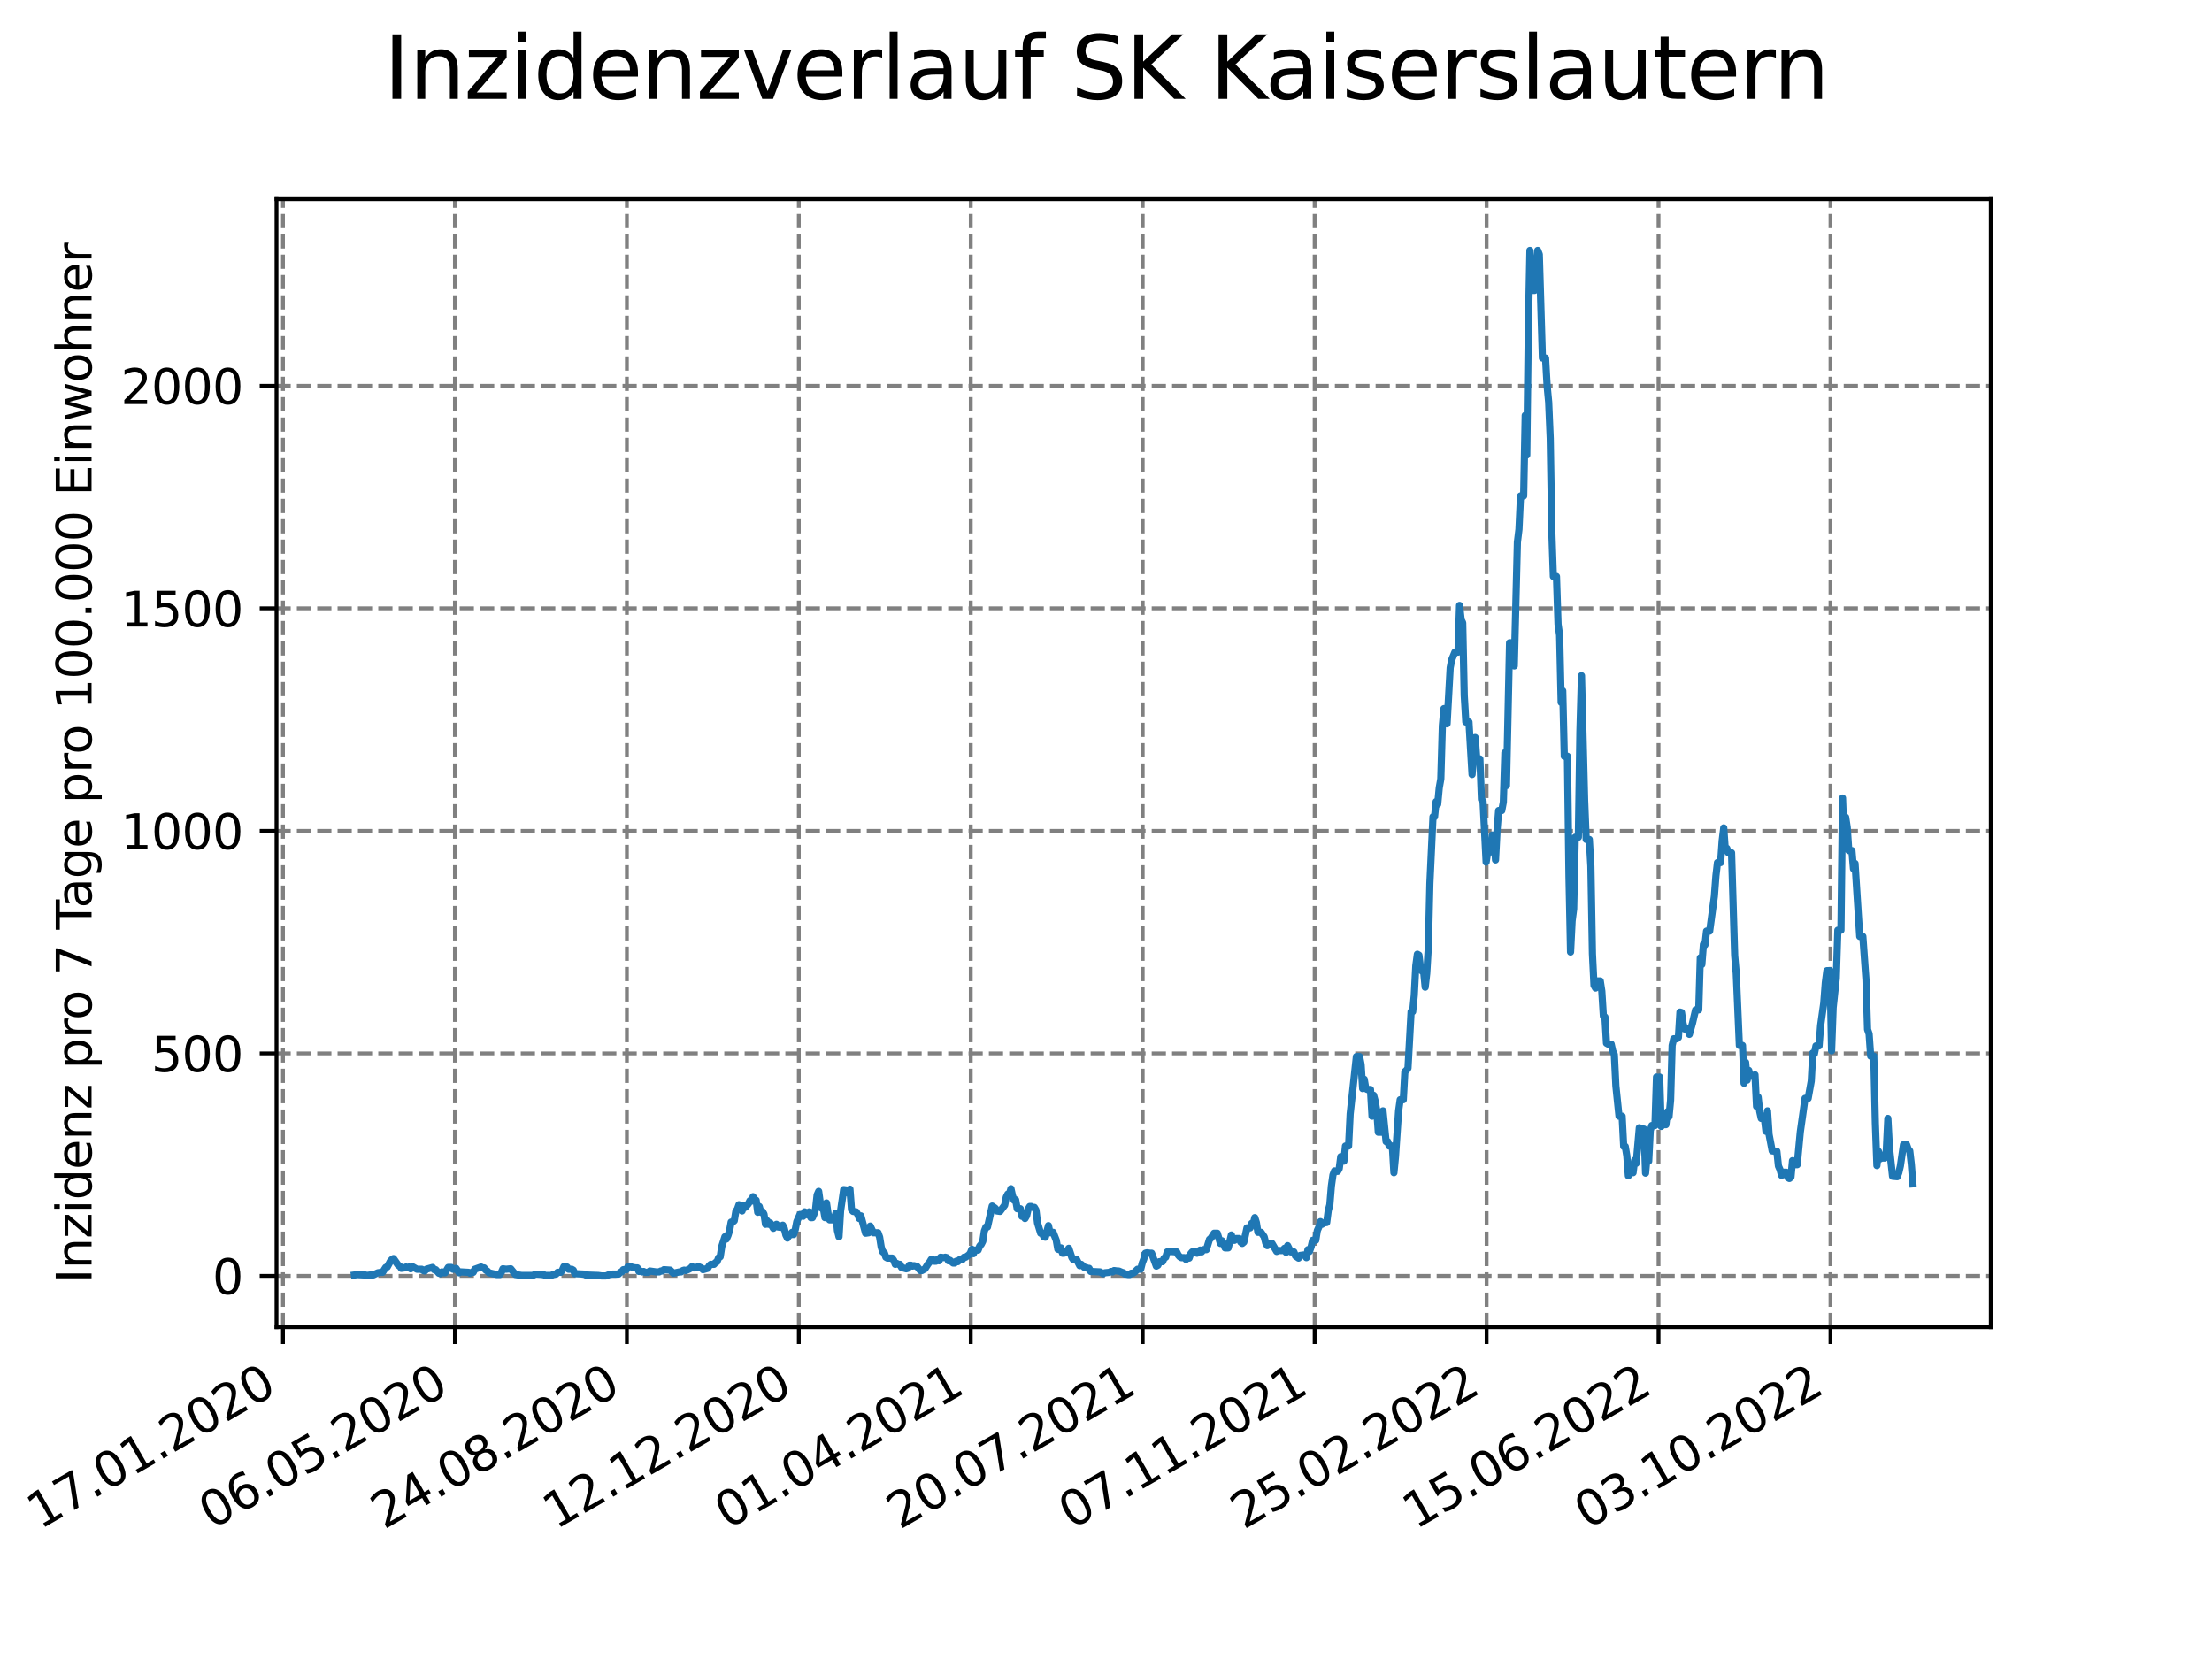 <?xml version="1.0" encoding="utf-8" standalone="no"?>
<!DOCTYPE svg PUBLIC "-//W3C//DTD SVG 1.1//EN"
  "http://www.w3.org/Graphics/SVG/1.1/DTD/svg11.dtd">
<svg xmlns:xlink="http://www.w3.org/1999/xlink" width="460.8pt" height="345.6pt" viewBox="0 0 460.8 345.6" xmlns="http://www.w3.org/2000/svg" version="1.1">
 <defs>
  <style type="text/css">*{stroke-linejoin: round; stroke-linecap: butt}</style>
 </defs>
 <g id="figure_1">
  <g id="patch_1">
   <path d="M 0 345.6 
L 460.8 345.6 
L 460.8 0 
L 0 0 
z
" style="fill: #ffffff"/>
  </g>
  <g id="axes_1">
   <g id="patch_2">
    <path d="M 57.6 276.48 
L 414.72 276.48 
L 414.72 41.472 
L 57.6 41.472 
z
" style="fill: #ffffff"/>
   </g>
   <g id="matplotlib.axis_1">
    <g id="xtick_1">
     <g id="line2d_1">
      <path d="M 58.949 276.48 
L 58.949 41.472 
" clip-path="url(#p3b7eb2d05b)" style="fill: none; stroke-dasharray: 2.96,1.28; stroke-dashoffset: 0; stroke: #808080; stroke-width: 0.8"/>
     </g>
     <g id="line2d_2">
      <defs>
       <path id="m32ccd02945" d="M 0 0 
L 0 3.5 
" style="stroke: #000000; stroke-width: 0.8"/>
      </defs>
      <g>
       <use xlink:href="#m32ccd02945" x="58.949" y="276.48" style="stroke: #000000; stroke-width: 0.8"/>
      </g>
     </g>
     <g id="text_1">
      <!-- 17.01.2020 -->
      <g transform="translate(8.323 318.689) rotate(-30) scale(0.1 -0.1)">
       <defs>
        <path id="DejaVuSans-31" d="M 794 531 
L 1825 531 
L 1825 4091 
L 703 3866 
L 703 4441 
L 1819 4666 
L 2450 4666 
L 2450 531 
L 3481 531 
L 3481 0 
L 794 0 
L 794 531 
z
" transform="scale(0.016)"/>
        <path id="DejaVuSans-37" d="M 525 4666 
L 3525 4666 
L 3525 4397 
L 1831 0 
L 1172 0 
L 2766 4134 
L 525 4134 
L 525 4666 
z
" transform="scale(0.016)"/>
        <path id="DejaVuSans-2e" d="M 684 794 
L 1344 794 
L 1344 0 
L 684 0 
L 684 794 
z
" transform="scale(0.016)"/>
        <path id="DejaVuSans-30" d="M 2034 4250 
Q 1547 4250 1301 3770 
Q 1056 3291 1056 2328 
Q 1056 1369 1301 889 
Q 1547 409 2034 409 
Q 2525 409 2770 889 
Q 3016 1369 3016 2328 
Q 3016 3291 2770 3770 
Q 2525 4250 2034 4250 
z
M 2034 4750 
Q 2819 4750 3233 4129 
Q 3647 3509 3647 2328 
Q 3647 1150 3233 529 
Q 2819 -91 2034 -91 
Q 1250 -91 836 529 
Q 422 1150 422 2328 
Q 422 3509 836 4129 
Q 1250 4750 2034 4750 
z
" transform="scale(0.016)"/>
        <path id="DejaVuSans-32" d="M 1228 531 
L 3431 531 
L 3431 0 
L 469 0 
L 469 531 
Q 828 903 1448 1529 
Q 2069 2156 2228 2338 
Q 2531 2678 2651 2914 
Q 2772 3150 2772 3378 
Q 2772 3750 2511 3984 
Q 2250 4219 1831 4219 
Q 1534 4219 1204 4116 
Q 875 4013 500 3803 
L 500 4441 
Q 881 4594 1212 4672 
Q 1544 4750 1819 4750 
Q 2544 4750 2975 4387 
Q 3406 4025 3406 3419 
Q 3406 3131 3298 2873 
Q 3191 2616 2906 2266 
Q 2828 2175 2409 1742 
Q 1991 1309 1228 531 
z
" transform="scale(0.016)"/>
       </defs>
       <use xlink:href="#DejaVuSans-31"/>
       <use xlink:href="#DejaVuSans-37" x="63.623"/>
       <use xlink:href="#DejaVuSans-2e" x="127.246"/>
       <use xlink:href="#DejaVuSans-30" x="159.033"/>
       <use xlink:href="#DejaVuSans-31" x="222.656"/>
       <use xlink:href="#DejaVuSans-2e" x="286.279"/>
       <use xlink:href="#DejaVuSans-32" x="318.066"/>
       <use xlink:href="#DejaVuSans-30" x="381.689"/>
       <use xlink:href="#DejaVuSans-32" x="445.312"/>
       <use xlink:href="#DejaVuSans-30" x="508.936"/>
      </g>
     </g>
    </g>
    <g id="xtick_2">
     <g id="line2d_3">
      <path d="M 94.768 276.48 
L 94.768 41.472 
" clip-path="url(#p3b7eb2d05b)" style="fill: none; stroke-dasharray: 2.96,1.28; stroke-dashoffset: 0; stroke: #808080; stroke-width: 0.8"/>
     </g>
     <g id="line2d_4">
      <g>
       <use xlink:href="#m32ccd02945" x="94.768" y="276.48" style="stroke: #000000; stroke-width: 0.8"/>
      </g>
     </g>
     <g id="text_2">
      <!-- 06.05.2020 -->
      <g transform="translate(44.143 318.689) rotate(-30) scale(0.1 -0.1)">
       <defs>
        <path id="DejaVuSans-36" d="M 2113 2584 
Q 1688 2584 1439 2293 
Q 1191 2003 1191 1497 
Q 1191 994 1439 701 
Q 1688 409 2113 409 
Q 2538 409 2786 701 
Q 3034 994 3034 1497 
Q 3034 2003 2786 2293 
Q 2538 2584 2113 2584 
z
M 3366 4563 
L 3366 3988 
Q 3128 4100 2886 4159 
Q 2644 4219 2406 4219 
Q 1781 4219 1451 3797 
Q 1122 3375 1075 2522 
Q 1259 2794 1537 2939 
Q 1816 3084 2150 3084 
Q 2853 3084 3261 2657 
Q 3669 2231 3669 1497 
Q 3669 778 3244 343 
Q 2819 -91 2113 -91 
Q 1303 -91 875 529 
Q 447 1150 447 2328 
Q 447 3434 972 4092 
Q 1497 4750 2381 4750 
Q 2619 4750 2861 4703 
Q 3103 4656 3366 4563 
z
" transform="scale(0.016)"/>
        <path id="DejaVuSans-35" d="M 691 4666 
L 3169 4666 
L 3169 4134 
L 1269 4134 
L 1269 2991 
Q 1406 3038 1543 3061 
Q 1681 3084 1819 3084 
Q 2600 3084 3056 2656 
Q 3513 2228 3513 1497 
Q 3513 744 3044 326 
Q 2575 -91 1722 -91 
Q 1428 -91 1123 -41 
Q 819 9 494 109 
L 494 744 
Q 775 591 1075 516 
Q 1375 441 1709 441 
Q 2250 441 2565 725 
Q 2881 1009 2881 1497 
Q 2881 1984 2565 2268 
Q 2250 2553 1709 2553 
Q 1456 2553 1204 2497 
Q 953 2441 691 2322 
L 691 4666 
z
" transform="scale(0.016)"/>
       </defs>
       <use xlink:href="#DejaVuSans-30"/>
       <use xlink:href="#DejaVuSans-36" x="63.623"/>
       <use xlink:href="#DejaVuSans-2e" x="127.246"/>
       <use xlink:href="#DejaVuSans-30" x="159.033"/>
       <use xlink:href="#DejaVuSans-35" x="222.656"/>
       <use xlink:href="#DejaVuSans-2e" x="286.279"/>
       <use xlink:href="#DejaVuSans-32" x="318.066"/>
       <use xlink:href="#DejaVuSans-30" x="381.689"/>
       <use xlink:href="#DejaVuSans-32" x="445.312"/>
       <use xlink:href="#DejaVuSans-30" x="508.936"/>
      </g>
     </g>
    </g>
    <g id="xtick_3">
     <g id="line2d_5">
      <path d="M 130.588 276.48 
L 130.588 41.472 
" clip-path="url(#p3b7eb2d05b)" style="fill: none; stroke-dasharray: 2.96,1.28; stroke-dashoffset: 0; stroke: #808080; stroke-width: 0.8"/>
     </g>
     <g id="line2d_6">
      <g>
       <use xlink:href="#m32ccd02945" x="130.588" y="276.48" style="stroke: #000000; stroke-width: 0.8"/>
      </g>
     </g>
     <g id="text_3">
      <!-- 24.08.2020 -->
      <g transform="translate(79.962 318.689) rotate(-30) scale(0.1 -0.1)">
       <defs>
        <path id="DejaVuSans-34" d="M 2419 4116 
L 825 1625 
L 2419 1625 
L 2419 4116 
z
M 2253 4666 
L 3047 4666 
L 3047 1625 
L 3713 1625 
L 3713 1100 
L 3047 1100 
L 3047 0 
L 2419 0 
L 2419 1100 
L 313 1100 
L 313 1709 
L 2253 4666 
z
" transform="scale(0.016)"/>
        <path id="DejaVuSans-38" d="M 2034 2216 
Q 1584 2216 1326 1975 
Q 1069 1734 1069 1313 
Q 1069 891 1326 650 
Q 1584 409 2034 409 
Q 2484 409 2743 651 
Q 3003 894 3003 1313 
Q 3003 1734 2745 1975 
Q 2488 2216 2034 2216 
z
M 1403 2484 
Q 997 2584 770 2862 
Q 544 3141 544 3541 
Q 544 4100 942 4425 
Q 1341 4750 2034 4750 
Q 2731 4750 3128 4425 
Q 3525 4100 3525 3541 
Q 3525 3141 3298 2862 
Q 3072 2584 2669 2484 
Q 3125 2378 3379 2068 
Q 3634 1759 3634 1313 
Q 3634 634 3220 271 
Q 2806 -91 2034 -91 
Q 1263 -91 848 271 
Q 434 634 434 1313 
Q 434 1759 690 2068 
Q 947 2378 1403 2484 
z
M 1172 3481 
Q 1172 3119 1398 2916 
Q 1625 2713 2034 2713 
Q 2441 2713 2670 2916 
Q 2900 3119 2900 3481 
Q 2900 3844 2670 4047 
Q 2441 4250 2034 4250 
Q 1625 4250 1398 4047 
Q 1172 3844 1172 3481 
z
" transform="scale(0.016)"/>
       </defs>
       <use xlink:href="#DejaVuSans-32"/>
       <use xlink:href="#DejaVuSans-34" x="63.623"/>
       <use xlink:href="#DejaVuSans-2e" x="127.246"/>
       <use xlink:href="#DejaVuSans-30" x="159.033"/>
       <use xlink:href="#DejaVuSans-38" x="222.656"/>
       <use xlink:href="#DejaVuSans-2e" x="286.279"/>
       <use xlink:href="#DejaVuSans-32" x="318.066"/>
       <use xlink:href="#DejaVuSans-30" x="381.689"/>
       <use xlink:href="#DejaVuSans-32" x="445.312"/>
       <use xlink:href="#DejaVuSans-30" x="508.936"/>
      </g>
     </g>
    </g>
    <g id="xtick_4">
     <g id="line2d_7">
      <path d="M 166.407 276.48 
L 166.407 41.472 
" clip-path="url(#p3b7eb2d05b)" style="fill: none; stroke-dasharray: 2.96,1.28; stroke-dashoffset: 0; stroke: #808080; stroke-width: 0.8"/>
     </g>
     <g id="line2d_8">
      <g>
       <use xlink:href="#m32ccd02945" x="166.407" y="276.48" style="stroke: #000000; stroke-width: 0.8"/>
      </g>
     </g>
     <g id="text_4">
      <!-- 12.12.2020 -->
      <g transform="translate(115.782 318.689) rotate(-30) scale(0.1 -0.1)">
       <use xlink:href="#DejaVuSans-31"/>
       <use xlink:href="#DejaVuSans-32" x="63.623"/>
       <use xlink:href="#DejaVuSans-2e" x="127.246"/>
       <use xlink:href="#DejaVuSans-31" x="159.033"/>
       <use xlink:href="#DejaVuSans-32" x="222.656"/>
       <use xlink:href="#DejaVuSans-2e" x="286.279"/>
       <use xlink:href="#DejaVuSans-32" x="318.066"/>
       <use xlink:href="#DejaVuSans-30" x="381.689"/>
       <use xlink:href="#DejaVuSans-32" x="445.312"/>
       <use xlink:href="#DejaVuSans-30" x="508.936"/>
      </g>
     </g>
    </g>
    <g id="xtick_5">
     <g id="line2d_9">
      <path d="M 202.226 276.48 
L 202.226 41.472 
" clip-path="url(#p3b7eb2d05b)" style="fill: none; stroke-dasharray: 2.96,1.28; stroke-dashoffset: 0; stroke: #808080; stroke-width: 0.8"/>
     </g>
     <g id="line2d_10">
      <g>
       <use xlink:href="#m32ccd02945" x="202.226" y="276.48" style="stroke: #000000; stroke-width: 0.8"/>
      </g>
     </g>
     <g id="text_5">
      <!-- 01.04.2021 -->
      <g transform="translate(151.601 318.689) rotate(-30) scale(0.1 -0.1)">
       <use xlink:href="#DejaVuSans-30"/>
       <use xlink:href="#DejaVuSans-31" x="63.623"/>
       <use xlink:href="#DejaVuSans-2e" x="127.246"/>
       <use xlink:href="#DejaVuSans-30" x="159.033"/>
       <use xlink:href="#DejaVuSans-34" x="222.656"/>
       <use xlink:href="#DejaVuSans-2e" x="286.279"/>
       <use xlink:href="#DejaVuSans-32" x="318.066"/>
       <use xlink:href="#DejaVuSans-30" x="381.689"/>
       <use xlink:href="#DejaVuSans-32" x="445.312"/>
       <use xlink:href="#DejaVuSans-31" x="508.936"/>
      </g>
     </g>
    </g>
    <g id="xtick_6">
     <g id="line2d_11">
      <path d="M 238.046 276.48 
L 238.046 41.472 
" clip-path="url(#p3b7eb2d05b)" style="fill: none; stroke-dasharray: 2.96,1.28; stroke-dashoffset: 0; stroke: #808080; stroke-width: 0.8"/>
     </g>
     <g id="line2d_12">
      <g>
       <use xlink:href="#m32ccd02945" x="238.046" y="276.48" style="stroke: #000000; stroke-width: 0.8"/>
      </g>
     </g>
     <g id="text_6">
      <!-- 20.07.2021 -->
      <g transform="translate(187.421 318.689) rotate(-30) scale(0.1 -0.1)">
       <use xlink:href="#DejaVuSans-32"/>
       <use xlink:href="#DejaVuSans-30" x="63.623"/>
       <use xlink:href="#DejaVuSans-2e" x="127.246"/>
       <use xlink:href="#DejaVuSans-30" x="159.033"/>
       <use xlink:href="#DejaVuSans-37" x="222.656"/>
       <use xlink:href="#DejaVuSans-2e" x="286.279"/>
       <use xlink:href="#DejaVuSans-32" x="318.066"/>
       <use xlink:href="#DejaVuSans-30" x="381.689"/>
       <use xlink:href="#DejaVuSans-32" x="445.312"/>
       <use xlink:href="#DejaVuSans-31" x="508.936"/>
      </g>
     </g>
    </g>
    <g id="xtick_7">
     <g id="line2d_13">
      <path d="M 273.865 276.48 
L 273.865 41.472 
" clip-path="url(#p3b7eb2d05b)" style="fill: none; stroke-dasharray: 2.96,1.28; stroke-dashoffset: 0; stroke: #808080; stroke-width: 0.8"/>
     </g>
     <g id="line2d_14">
      <g>
       <use xlink:href="#m32ccd02945" x="273.865" y="276.48" style="stroke: #000000; stroke-width: 0.8"/>
      </g>
     </g>
     <g id="text_7">
      <!-- 07.11.2021 -->
      <g transform="translate(223.24 318.689) rotate(-30) scale(0.1 -0.1)">
       <use xlink:href="#DejaVuSans-30"/>
       <use xlink:href="#DejaVuSans-37" x="63.623"/>
       <use xlink:href="#DejaVuSans-2e" x="127.246"/>
       <use xlink:href="#DejaVuSans-31" x="159.033"/>
       <use xlink:href="#DejaVuSans-31" x="222.656"/>
       <use xlink:href="#DejaVuSans-2e" x="286.279"/>
       <use xlink:href="#DejaVuSans-32" x="318.066"/>
       <use xlink:href="#DejaVuSans-30" x="381.689"/>
       <use xlink:href="#DejaVuSans-32" x="445.312"/>
       <use xlink:href="#DejaVuSans-31" x="508.936"/>
      </g>
     </g>
    </g>
    <g id="xtick_8">
     <g id="line2d_15">
      <path d="M 309.685 276.48 
L 309.685 41.472 
" clip-path="url(#p3b7eb2d05b)" style="fill: none; stroke-dasharray: 2.96,1.28; stroke-dashoffset: 0; stroke: #808080; stroke-width: 0.8"/>
     </g>
     <g id="line2d_16">
      <g>
       <use xlink:href="#m32ccd02945" x="309.685" y="276.48" style="stroke: #000000; stroke-width: 0.8"/>
      </g>
     </g>
     <g id="text_8">
      <!-- 25.02.2022 -->
      <g transform="translate(259.06 318.689) rotate(-30) scale(0.1 -0.1)">
       <use xlink:href="#DejaVuSans-32"/>
       <use xlink:href="#DejaVuSans-35" x="63.623"/>
       <use xlink:href="#DejaVuSans-2e" x="127.246"/>
       <use xlink:href="#DejaVuSans-30" x="159.033"/>
       <use xlink:href="#DejaVuSans-32" x="222.656"/>
       <use xlink:href="#DejaVuSans-2e" x="286.279"/>
       <use xlink:href="#DejaVuSans-32" x="318.066"/>
       <use xlink:href="#DejaVuSans-30" x="381.689"/>
       <use xlink:href="#DejaVuSans-32" x="445.312"/>
       <use xlink:href="#DejaVuSans-32" x="508.936"/>
      </g>
     </g>
    </g>
    <g id="xtick_9">
     <g id="line2d_17">
      <path d="M 345.504 276.48 
L 345.504 41.472 
" clip-path="url(#p3b7eb2d05b)" style="fill: none; stroke-dasharray: 2.96,1.28; stroke-dashoffset: 0; stroke: #808080; stroke-width: 0.8"/>
     </g>
     <g id="line2d_18">
      <g>
       <use xlink:href="#m32ccd02945" x="345.504" y="276.48" style="stroke: #000000; stroke-width: 0.8"/>
      </g>
     </g>
     <g id="text_9">
      <!-- 15.06.2022 -->
      <g transform="translate(294.879 318.689) rotate(-30) scale(0.1 -0.1)">
       <use xlink:href="#DejaVuSans-31"/>
       <use xlink:href="#DejaVuSans-35" x="63.623"/>
       <use xlink:href="#DejaVuSans-2e" x="127.246"/>
       <use xlink:href="#DejaVuSans-30" x="159.033"/>
       <use xlink:href="#DejaVuSans-36" x="222.656"/>
       <use xlink:href="#DejaVuSans-2e" x="286.279"/>
       <use xlink:href="#DejaVuSans-32" x="318.066"/>
       <use xlink:href="#DejaVuSans-30" x="381.689"/>
       <use xlink:href="#DejaVuSans-32" x="445.312"/>
       <use xlink:href="#DejaVuSans-32" x="508.936"/>
      </g>
     </g>
    </g>
    <g id="xtick_10">
     <g id="line2d_19">
      <path d="M 381.324 276.48 
L 381.324 41.472 
" clip-path="url(#p3b7eb2d05b)" style="fill: none; stroke-dasharray: 2.96,1.28; stroke-dashoffset: 0; stroke: #808080; stroke-width: 0.8"/>
     </g>
     <g id="line2d_20">
      <g>
       <use xlink:href="#m32ccd02945" x="381.324" y="276.48" style="stroke: #000000; stroke-width: 0.8"/>
      </g>
     </g>
     <g id="text_10">
      <!-- 03.10.2022 -->
      <g transform="translate(330.699 318.689) rotate(-30) scale(0.1 -0.1)">
       <defs>
        <path id="DejaVuSans-33" d="M 2597 2516 
Q 3050 2419 3304 2112 
Q 3559 1806 3559 1356 
Q 3559 666 3084 287 
Q 2609 -91 1734 -91 
Q 1441 -91 1130 -33 
Q 819 25 488 141 
L 488 750 
Q 750 597 1062 519 
Q 1375 441 1716 441 
Q 2309 441 2620 675 
Q 2931 909 2931 1356 
Q 2931 1769 2642 2001 
Q 2353 2234 1838 2234 
L 1294 2234 
L 1294 2753 
L 1863 2753 
Q 2328 2753 2575 2939 
Q 2822 3125 2822 3475 
Q 2822 3834 2567 4026 
Q 2313 4219 1838 4219 
Q 1578 4219 1281 4162 
Q 984 4106 628 3988 
L 628 4550 
Q 988 4650 1302 4700 
Q 1616 4750 1894 4750 
Q 2613 4750 3031 4423 
Q 3450 4097 3450 3541 
Q 3450 3153 3228 2886 
Q 3006 2619 2597 2516 
z
" transform="scale(0.016)"/>
       </defs>
       <use xlink:href="#DejaVuSans-30"/>
       <use xlink:href="#DejaVuSans-33" x="63.623"/>
       <use xlink:href="#DejaVuSans-2e" x="127.246"/>
       <use xlink:href="#DejaVuSans-31" x="159.033"/>
       <use xlink:href="#DejaVuSans-30" x="222.656"/>
       <use xlink:href="#DejaVuSans-2e" x="286.279"/>
       <use xlink:href="#DejaVuSans-32" x="318.066"/>
       <use xlink:href="#DejaVuSans-30" x="381.689"/>
       <use xlink:href="#DejaVuSans-32" x="445.312"/>
       <use xlink:href="#DejaVuSans-32" x="508.936"/>
      </g>
     </g>
    </g>
   </g>
   <g id="matplotlib.axis_2">
    <g id="ytick_1">
     <g id="line2d_21">
      <path d="M 57.6 265.798 
L 414.72 265.798 
" clip-path="url(#p3b7eb2d05b)" style="fill: none; stroke-dasharray: 2.96,1.28; stroke-dashoffset: 0; stroke: #808080; stroke-width: 0.8"/>
     </g>
     <g id="line2d_22">
      <defs>
       <path id="m9af423804d" d="M 0 0 
L -3.5 0 
" style="stroke: #000000; stroke-width: 0.8"/>
      </defs>
      <g>
       <use xlink:href="#m9af423804d" x="57.6" y="265.798" style="stroke: #000000; stroke-width: 0.8"/>
      </g>
     </g>
     <g id="text_11">
      <!-- 0 -->
      <g transform="translate(44.237 269.597) scale(0.1 -0.1)">
       <use xlink:href="#DejaVuSans-30"/>
      </g>
     </g>
    </g>
    <g id="ytick_2">
     <g id="line2d_23">
      <path d="M 57.6 219.44 
L 414.72 219.44 
" clip-path="url(#p3b7eb2d05b)" style="fill: none; stroke-dasharray: 2.96,1.28; stroke-dashoffset: 0; stroke: #808080; stroke-width: 0.8"/>
     </g>
     <g id="line2d_24">
      <g>
       <use xlink:href="#m9af423804d" x="57.6" y="219.44" style="stroke: #000000; stroke-width: 0.8"/>
      </g>
     </g>
     <g id="text_12">
      <!-- 500 -->
      <g transform="translate(31.512 223.24) scale(0.1 -0.1)">
       <use xlink:href="#DejaVuSans-35"/>
       <use xlink:href="#DejaVuSans-30" x="63.623"/>
       <use xlink:href="#DejaVuSans-30" x="127.246"/>
      </g>
     </g>
    </g>
    <g id="ytick_3">
     <g id="line2d_25">
      <path d="M 57.6 173.083 
L 414.72 173.083 
" clip-path="url(#p3b7eb2d05b)" style="fill: none; stroke-dasharray: 2.96,1.28; stroke-dashoffset: 0; stroke: #808080; stroke-width: 0.8"/>
     </g>
     <g id="line2d_26">
      <g>
       <use xlink:href="#m9af423804d" x="57.6" y="173.083" style="stroke: #000000; stroke-width: 0.8"/>
      </g>
     </g>
     <g id="text_13">
      <!-- 1000 -->
      <g transform="translate(25.15 176.882) scale(0.1 -0.1)">
       <use xlink:href="#DejaVuSans-31"/>
       <use xlink:href="#DejaVuSans-30" x="63.623"/>
       <use xlink:href="#DejaVuSans-30" x="127.246"/>
       <use xlink:href="#DejaVuSans-30" x="190.869"/>
      </g>
     </g>
    </g>
    <g id="ytick_4">
     <g id="line2d_27">
      <path d="M 57.6 126.726 
L 414.72 126.726 
" clip-path="url(#p3b7eb2d05b)" style="fill: none; stroke-dasharray: 2.96,1.28; stroke-dashoffset: 0; stroke: #808080; stroke-width: 0.8"/>
     </g>
     <g id="line2d_28">
      <g>
       <use xlink:href="#m9af423804d" x="57.6" y="126.726" style="stroke: #000000; stroke-width: 0.8"/>
      </g>
     </g>
     <g id="text_14">
      <!-- 1500 -->
      <g transform="translate(25.15 130.525) scale(0.1 -0.1)">
       <use xlink:href="#DejaVuSans-31"/>
       <use xlink:href="#DejaVuSans-35" x="63.623"/>
       <use xlink:href="#DejaVuSans-30" x="127.246"/>
       <use xlink:href="#DejaVuSans-30" x="190.869"/>
      </g>
     </g>
    </g>
    <g id="ytick_5">
     <g id="line2d_29">
      <path d="M 57.6 80.368 
L 414.72 80.368 
" clip-path="url(#p3b7eb2d05b)" style="fill: none; stroke-dasharray: 2.96,1.28; stroke-dashoffset: 0; stroke: #808080; stroke-width: 0.8"/>
     </g>
     <g id="line2d_30">
      <g>
       <use xlink:href="#m9af423804d" x="57.6" y="80.368" style="stroke: #000000; stroke-width: 0.8"/>
      </g>
     </g>
     <g id="text_15">
      <!-- 2000 -->
      <g transform="translate(25.15 84.167) scale(0.1 -0.1)">
       <use xlink:href="#DejaVuSans-32"/>
       <use xlink:href="#DejaVuSans-30" x="63.623"/>
       <use xlink:href="#DejaVuSans-30" x="127.246"/>
       <use xlink:href="#DejaVuSans-30" x="190.869"/>
      </g>
     </g>
    </g>
    <g id="text_16">
     <!-- Inzidenz pro 7 Tage pro 100.000 Einwohner -->
     <g transform="translate(19.07 267.301) rotate(-90) scale(0.1 -0.1)">
      <defs>
       <path id="DejaVuSans-49" d="M 628 4666 
L 1259 4666 
L 1259 0 
L 628 0 
L 628 4666 
z
" transform="scale(0.016)"/>
       <path id="DejaVuSans-6e" d="M 3513 2113 
L 3513 0 
L 2938 0 
L 2938 2094 
Q 2938 2591 2744 2837 
Q 2550 3084 2163 3084 
Q 1697 3084 1428 2787 
Q 1159 2491 1159 1978 
L 1159 0 
L 581 0 
L 581 3500 
L 1159 3500 
L 1159 2956 
Q 1366 3272 1645 3428 
Q 1925 3584 2291 3584 
Q 2894 3584 3203 3211 
Q 3513 2838 3513 2113 
z
" transform="scale(0.016)"/>
       <path id="DejaVuSans-7a" d="M 353 3500 
L 3084 3500 
L 3084 2975 
L 922 459 
L 3084 459 
L 3084 0 
L 275 0 
L 275 525 
L 2438 3041 
L 353 3041 
L 353 3500 
z
" transform="scale(0.016)"/>
       <path id="DejaVuSans-69" d="M 603 3500 
L 1178 3500 
L 1178 0 
L 603 0 
L 603 3500 
z
M 603 4863 
L 1178 4863 
L 1178 4134 
L 603 4134 
L 603 4863 
z
" transform="scale(0.016)"/>
       <path id="DejaVuSans-64" d="M 2906 2969 
L 2906 4863 
L 3481 4863 
L 3481 0 
L 2906 0 
L 2906 525 
Q 2725 213 2448 61 
Q 2172 -91 1784 -91 
Q 1150 -91 751 415 
Q 353 922 353 1747 
Q 353 2572 751 3078 
Q 1150 3584 1784 3584 
Q 2172 3584 2448 3432 
Q 2725 3281 2906 2969 
z
M 947 1747 
Q 947 1113 1208 752 
Q 1469 391 1925 391 
Q 2381 391 2643 752 
Q 2906 1113 2906 1747 
Q 2906 2381 2643 2742 
Q 2381 3103 1925 3103 
Q 1469 3103 1208 2742 
Q 947 2381 947 1747 
z
" transform="scale(0.016)"/>
       <path id="DejaVuSans-65" d="M 3597 1894 
L 3597 1613 
L 953 1613 
Q 991 1019 1311 708 
Q 1631 397 2203 397 
Q 2534 397 2845 478 
Q 3156 559 3463 722 
L 3463 178 
Q 3153 47 2828 -22 
Q 2503 -91 2169 -91 
Q 1331 -91 842 396 
Q 353 884 353 1716 
Q 353 2575 817 3079 
Q 1281 3584 2069 3584 
Q 2775 3584 3186 3129 
Q 3597 2675 3597 1894 
z
M 3022 2063 
Q 3016 2534 2758 2815 
Q 2500 3097 2075 3097 
Q 1594 3097 1305 2825 
Q 1016 2553 972 2059 
L 3022 2063 
z
" transform="scale(0.016)"/>
       <path id="DejaVuSans-20" transform="scale(0.016)"/>
       <path id="DejaVuSans-70" d="M 1159 525 
L 1159 -1331 
L 581 -1331 
L 581 3500 
L 1159 3500 
L 1159 2969 
Q 1341 3281 1617 3432 
Q 1894 3584 2278 3584 
Q 2916 3584 3314 3078 
Q 3713 2572 3713 1747 
Q 3713 922 3314 415 
Q 2916 -91 2278 -91 
Q 1894 -91 1617 61 
Q 1341 213 1159 525 
z
M 3116 1747 
Q 3116 2381 2855 2742 
Q 2594 3103 2138 3103 
Q 1681 3103 1420 2742 
Q 1159 2381 1159 1747 
Q 1159 1113 1420 752 
Q 1681 391 2138 391 
Q 2594 391 2855 752 
Q 3116 1113 3116 1747 
z
" transform="scale(0.016)"/>
       <path id="DejaVuSans-72" d="M 2631 2963 
Q 2534 3019 2420 3045 
Q 2306 3072 2169 3072 
Q 1681 3072 1420 2755 
Q 1159 2438 1159 1844 
L 1159 0 
L 581 0 
L 581 3500 
L 1159 3500 
L 1159 2956 
Q 1341 3275 1631 3429 
Q 1922 3584 2338 3584 
Q 2397 3584 2469 3576 
Q 2541 3569 2628 3553 
L 2631 2963 
z
" transform="scale(0.016)"/>
       <path id="DejaVuSans-6f" d="M 1959 3097 
Q 1497 3097 1228 2736 
Q 959 2375 959 1747 
Q 959 1119 1226 758 
Q 1494 397 1959 397 
Q 2419 397 2687 759 
Q 2956 1122 2956 1747 
Q 2956 2369 2687 2733 
Q 2419 3097 1959 3097 
z
M 1959 3584 
Q 2709 3584 3137 3096 
Q 3566 2609 3566 1747 
Q 3566 888 3137 398 
Q 2709 -91 1959 -91 
Q 1206 -91 779 398 
Q 353 888 353 1747 
Q 353 2609 779 3096 
Q 1206 3584 1959 3584 
z
" transform="scale(0.016)"/>
       <path id="DejaVuSans-54" d="M -19 4666 
L 3928 4666 
L 3928 4134 
L 2272 4134 
L 2272 0 
L 1638 0 
L 1638 4134 
L -19 4134 
L -19 4666 
z
" transform="scale(0.016)"/>
       <path id="DejaVuSans-61" d="M 2194 1759 
Q 1497 1759 1228 1600 
Q 959 1441 959 1056 
Q 959 750 1161 570 
Q 1363 391 1709 391 
Q 2188 391 2477 730 
Q 2766 1069 2766 1631 
L 2766 1759 
L 2194 1759 
z
M 3341 1997 
L 3341 0 
L 2766 0 
L 2766 531 
Q 2569 213 2275 61 
Q 1981 -91 1556 -91 
Q 1019 -91 701 211 
Q 384 513 384 1019 
Q 384 1609 779 1909 
Q 1175 2209 1959 2209 
L 2766 2209 
L 2766 2266 
Q 2766 2663 2505 2880 
Q 2244 3097 1772 3097 
Q 1472 3097 1187 3025 
Q 903 2953 641 2809 
L 641 3341 
Q 956 3463 1253 3523 
Q 1550 3584 1831 3584 
Q 2591 3584 2966 3190 
Q 3341 2797 3341 1997 
z
" transform="scale(0.016)"/>
       <path id="DejaVuSans-67" d="M 2906 1791 
Q 2906 2416 2648 2759 
Q 2391 3103 1925 3103 
Q 1463 3103 1205 2759 
Q 947 2416 947 1791 
Q 947 1169 1205 825 
Q 1463 481 1925 481 
Q 2391 481 2648 825 
Q 2906 1169 2906 1791 
z
M 3481 434 
Q 3481 -459 3084 -895 
Q 2688 -1331 1869 -1331 
Q 1566 -1331 1297 -1286 
Q 1028 -1241 775 -1147 
L 775 -588 
Q 1028 -725 1275 -790 
Q 1522 -856 1778 -856 
Q 2344 -856 2625 -561 
Q 2906 -266 2906 331 
L 2906 616 
Q 2728 306 2450 153 
Q 2172 0 1784 0 
Q 1141 0 747 490 
Q 353 981 353 1791 
Q 353 2603 747 3093 
Q 1141 3584 1784 3584 
Q 2172 3584 2450 3431 
Q 2728 3278 2906 2969 
L 2906 3500 
L 3481 3500 
L 3481 434 
z
" transform="scale(0.016)"/>
       <path id="DejaVuSans-45" d="M 628 4666 
L 3578 4666 
L 3578 4134 
L 1259 4134 
L 1259 2753 
L 3481 2753 
L 3481 2222 
L 1259 2222 
L 1259 531 
L 3634 531 
L 3634 0 
L 628 0 
L 628 4666 
z
" transform="scale(0.016)"/>
       <path id="DejaVuSans-77" d="M 269 3500 
L 844 3500 
L 1563 769 
L 2278 3500 
L 2956 3500 
L 3675 769 
L 4391 3500 
L 4966 3500 
L 4050 0 
L 3372 0 
L 2619 2869 
L 1863 0 
L 1184 0 
L 269 3500 
z
" transform="scale(0.016)"/>
       <path id="DejaVuSans-68" d="M 3513 2113 
L 3513 0 
L 2938 0 
L 2938 2094 
Q 2938 2591 2744 2837 
Q 2550 3084 2163 3084 
Q 1697 3084 1428 2787 
Q 1159 2491 1159 1978 
L 1159 0 
L 581 0 
L 581 4863 
L 1159 4863 
L 1159 2956 
Q 1366 3272 1645 3428 
Q 1925 3584 2291 3584 
Q 2894 3584 3203 3211 
Q 3513 2838 3513 2113 
z
" transform="scale(0.016)"/>
      </defs>
      <use xlink:href="#DejaVuSans-49"/>
      <use xlink:href="#DejaVuSans-6e" x="29.492"/>
      <use xlink:href="#DejaVuSans-7a" x="92.871"/>
      <use xlink:href="#DejaVuSans-69" x="145.361"/>
      <use xlink:href="#DejaVuSans-64" x="173.145"/>
      <use xlink:href="#DejaVuSans-65" x="236.621"/>
      <use xlink:href="#DejaVuSans-6e" x="298.145"/>
      <use xlink:href="#DejaVuSans-7a" x="361.523"/>
      <use xlink:href="#DejaVuSans-20" x="414.014"/>
      <use xlink:href="#DejaVuSans-70" x="445.801"/>
      <use xlink:href="#DejaVuSans-72" x="509.277"/>
      <use xlink:href="#DejaVuSans-6f" x="548.141"/>
      <use xlink:href="#DejaVuSans-20" x="609.322"/>
      <use xlink:href="#DejaVuSans-37" x="641.109"/>
      <use xlink:href="#DejaVuSans-20" x="704.732"/>
      <use xlink:href="#DejaVuSans-54" x="736.52"/>
      <use xlink:href="#DejaVuSans-61" x="781.104"/>
      <use xlink:href="#DejaVuSans-67" x="842.383"/>
      <use xlink:href="#DejaVuSans-65" x="905.859"/>
      <use xlink:href="#DejaVuSans-20" x="967.383"/>
      <use xlink:href="#DejaVuSans-70" x="999.17"/>
      <use xlink:href="#DejaVuSans-72" x="1062.646"/>
      <use xlink:href="#DejaVuSans-6f" x="1101.51"/>
      <use xlink:href="#DejaVuSans-20" x="1162.691"/>
      <use xlink:href="#DejaVuSans-31" x="1194.479"/>
      <use xlink:href="#DejaVuSans-30" x="1258.102"/>
      <use xlink:href="#DejaVuSans-30" x="1321.725"/>
      <use xlink:href="#DejaVuSans-2e" x="1385.348"/>
      <use xlink:href="#DejaVuSans-30" x="1417.135"/>
      <use xlink:href="#DejaVuSans-30" x="1480.758"/>
      <use xlink:href="#DejaVuSans-30" x="1544.381"/>
      <use xlink:href="#DejaVuSans-20" x="1608.004"/>
      <use xlink:href="#DejaVuSans-45" x="1639.791"/>
      <use xlink:href="#DejaVuSans-69" x="1702.975"/>
      <use xlink:href="#DejaVuSans-6e" x="1730.758"/>
      <use xlink:href="#DejaVuSans-77" x="1794.137"/>
      <use xlink:href="#DejaVuSans-6f" x="1875.924"/>
      <use xlink:href="#DejaVuSans-68" x="1937.105"/>
      <use xlink:href="#DejaVuSans-6e" x="2000.484"/>
      <use xlink:href="#DejaVuSans-65" x="2063.863"/>
      <use xlink:href="#DejaVuSans-72" x="2125.387"/>
     </g>
    </g>
   </g>
   <g id="line2d_31">
    <path d="M 73.833 265.612 
L 74.484 265.52 
L 76.112 265.612 
L 76.438 265.705 
L 77.089 265.612 
L 77.74 265.612 
L 78.717 265.149 
L 79.368 265.056 
L 79.694 265.056 
L 80.345 264.037 
L 80.671 263.944 
L 81.322 262.739 
L 81.648 262.368 
L 81.974 262.183 
L 82.95 263.573 
L 83.276 263.759 
L 83.602 264.222 
L 84.253 264.129 
L 84.579 263.944 
L 84.904 264.037 
L 85.23 263.944 
L 85.555 264.315 
L 85.881 263.851 
L 86.858 264.408 
L 87.835 264.408 
L 88.161 264.686 
L 88.486 264.778 
L 88.812 264.408 
L 90.114 264.037 
L 90.44 264.5 
L 90.766 264.5 
L 91.417 265.242 
L 91.742 265.334 
L 92.068 264.964 
L 92.394 265.149 
L 92.719 265.149 
L 93.371 264.037 
L 94.022 264.037 
L 94.348 264.408 
L 94.673 264.408 
L 94.999 264.222 
L 95.65 265.149 
L 95.976 264.964 
L 97.604 265.056 
L 97.929 265.242 
L 98.255 265.056 
L 98.581 265.056 
L 98.906 264.408 
L 100.209 263.944 
L 100.535 264.129 
L 100.86 264.129 
L 101.186 264.593 
L 101.511 264.778 
L 101.837 265.149 
L 103.465 265.52 
L 104.116 265.52 
L 104.442 265.056 
L 104.768 264.315 
L 105.419 264.408 
L 106.396 264.315 
L 107.373 265.52 
L 108.024 265.612 
L 108.675 265.705 
L 110.955 265.705 
L 111.606 265.427 
L 113.234 265.52 
L 113.56 265.705 
L 114.862 265.705 
L 115.188 265.52 
L 115.839 265.427 
L 116.165 265.056 
L 116.816 265.056 
L 117.142 264.593 
L 117.467 263.851 
L 118.119 263.944 
L 118.444 264.408 
L 119.095 264.408 
L 119.421 264.593 
L 119.747 265.334 
L 121.701 265.427 
L 122.026 265.612 
L 124.631 265.705 
L 125.282 265.798 
L 126.259 265.798 
L 126.911 265.52 
L 127.562 265.427 
L 128.864 265.427 
L 129.19 265.056 
L 129.516 264.964 
L 129.841 264.5 
L 130.493 264.5 
L 130.818 263.851 
L 131.144 263.759 
L 131.795 264.037 
L 132.446 264.129 
L 132.772 264.129 
L 133.098 264.871 
L 133.423 264.778 
L 133.749 264.964 
L 134.075 264.871 
L 134.4 265.056 
L 135.051 265.056 
L 135.377 264.778 
L 136.028 264.871 
L 136.68 264.964 
L 137.331 264.964 
L 137.656 264.778 
L 137.982 264.778 
L 138.308 264.5 
L 139.61 264.593 
L 140.262 265.242 
L 141.564 264.964 
L 141.89 264.964 
L 142.215 264.686 
L 142.541 264.593 
L 142.867 264.686 
L 143.518 264.408 
L 143.843 264.222 
L 144.169 263.851 
L 144.495 264.129 
L 144.82 264.129 
L 145.472 263.851 
L 146.123 264.129 
L 146.449 264.5 
L 147.425 264.222 
L 147.751 263.666 
L 148.077 263.388 
L 148.728 263.388 
L 149.054 263.017 
L 149.379 262.832 
L 149.705 261.998 
L 150.03 261.812 
L 150.356 259.68 
L 151.007 257.641 
L 151.333 258.105 
L 151.659 257.363 
L 151.984 256.344 
L 152.31 254.583 
L 152.636 254.583 
L 152.961 254.305 
L 153.287 252.358 
L 153.612 251.895 
L 153.938 250.968 
L 154.264 251.153 
L 154.589 252.266 
L 154.915 251.061 
L 155.241 251.524 
L 155.892 250.783 
L 156.217 250.134 
L 156.543 250.226 
L 156.869 249.3 
L 157.194 249.856 
L 157.52 250.041 
L 157.846 252.544 
L 158.171 251.339 
L 158.497 252.544 
L 158.823 252.358 
L 159.148 252.914 
L 159.474 255.046 
L 159.799 254.305 
L 160.125 255.046 
L 160.451 254.768 
L 161.102 255.88 
L 161.753 255.046 
L 162.079 255.602 
L 162.73 255.695 
L 163.056 255.231 
L 163.381 255.88 
L 163.707 257.271 
L 164.033 257.919 
L 164.358 257.271 
L 164.684 257.271 
L 165.01 256.714 
L 165.335 257.178 
L 165.661 256.158 
L 165.986 254.49 
L 166.638 253.007 
L 166.963 253.007 
L 167.289 253.378 
L 167.615 252.451 
L 167.94 252.636 
L 168.266 253.1 
L 168.591 252.451 
L 168.917 253.656 
L 169.243 253.656 
L 169.568 252.914 
L 169.894 251.895 
L 170.22 248.929 
L 170.545 248.187 
L 170.871 250.504 
L 171.197 251.709 
L 171.522 251.709 
L 171.848 253.656 
L 172.173 250.597 
L 172.499 252.822 
L 172.825 254.119 
L 173.802 254.119 
L 174.127 252.729 
L 174.453 256.344 
L 174.778 257.641 
L 175.104 252.266 
L 175.755 247.817 
L 176.407 247.909 
L 176.732 248.558 
L 177.058 247.724 
L 177.384 251.987 
L 177.709 252.358 
L 178.36 252.451 
L 178.686 253.007 
L 179.012 253.841 
L 179.337 253.285 
L 180.314 256.9 
L 180.965 256.807 
L 181.291 255.417 
L 181.942 256.807 
L 182.919 256.807 
L 183.245 257.734 
L 183.571 259.773 
L 183.896 260.793 
L 184.222 260.978 
L 184.547 261.905 
L 184.873 262.09 
L 185.85 262.09 
L 186.176 262.554 
L 186.501 263.388 
L 186.827 263.203 
L 187.152 263.388 
L 187.478 263.388 
L 187.804 264.037 
L 188.781 264.315 
L 189.106 264.222 
L 189.432 263.573 
L 189.758 263.573 
L 190.083 263.759 
L 190.409 263.666 
L 191.06 263.851 
L 191.711 264.686 
L 192.037 264.686 
L 192.688 264.315 
L 193.339 263.295 
L 193.665 262.925 
L 193.991 262.368 
L 194.316 262.368 
L 194.642 262.739 
L 194.968 262.739 
L 195.293 262.368 
L 195.619 262.646 
L 195.945 261.905 
L 196.596 261.998 
L 196.921 261.905 
L 197.247 261.998 
L 197.573 262.646 
L 197.898 262.554 
L 198.55 263.11 
L 198.875 263.11 
L 199.201 262.739 
L 199.526 262.832 
L 199.852 262.461 
L 200.178 262.276 
L 200.503 262.368 
L 200.829 261.905 
L 201.155 261.905 
L 201.806 261.442 
L 202.132 261.071 
L 202.457 260.237 
L 202.783 261.163 
L 203.108 260.422 
L 203.76 260.422 
L 204.085 259.588 
L 204.411 259.217 
L 204.737 258.568 
L 205.062 256.436 
L 205.388 255.602 
L 205.713 255.602 
L 206.69 251.246 
L 207.342 251.709 
L 207.667 252.266 
L 208.319 252.358 
L 209.295 251.061 
L 209.621 249.392 
L 209.947 248.743 
L 210.272 248.743 
L 210.598 247.631 
L 210.924 249.114 
L 211.249 250.041 
L 211.575 249.948 
L 211.9 251.802 
L 212.552 251.802 
L 212.877 253.378 
L 213.203 253.378 
L 213.529 253.841 
L 213.854 253.285 
L 214.18 251.895 
L 214.506 251.339 
L 214.831 251.339 
L 215.157 251.524 
L 215.482 251.524 
L 215.808 252.08 
L 216.134 254.768 
L 216.785 256.9 
L 217.111 256.9 
L 217.436 257.641 
L 217.762 257.734 
L 218.413 255.324 
L 218.739 256.807 
L 219.39 256.714 
L 220.041 258.383 
L 220.367 260.237 
L 220.693 260.329 
L 221.018 259.959 
L 221.344 261.071 
L 221.669 261.071 
L 222.321 260.793 
L 222.646 260.051 
L 223.298 261.998 
L 223.623 262.461 
L 224.274 262.368 
L 224.926 263.666 
L 225.251 263.388 
L 225.903 264.037 
L 226.228 264.037 
L 226.554 264.222 
L 226.88 264.222 
L 227.205 264.871 
L 229.159 264.964 
L 229.81 265.334 
L 230.136 265.149 
L 231.113 265.056 
L 231.438 264.871 
L 231.764 264.964 
L 232.09 264.686 
L 232.741 264.778 
L 233.067 264.778 
L 233.718 265.056 
L 234.043 265.149 
L 234.369 265.427 
L 235.02 265.52 
L 235.346 265.52 
L 235.672 265.242 
L 235.997 265.242 
L 236.323 265.056 
L 236.974 264.408 
L 237.625 264.408 
L 237.951 263.11 
L 238.277 262.276 
L 238.602 261.071 
L 238.928 260.978 
L 239.579 261.071 
L 239.905 261.071 
L 240.882 263.759 
L 241.207 263.573 
L 241.533 262.832 
L 242.184 262.832 
L 242.51 262.09 
L 242.835 261.905 
L 243.161 260.793 
L 243.812 260.7 
L 245.115 260.793 
L 245.44 261.442 
L 245.766 261.812 
L 246.092 261.998 
L 246.743 261.998 
L 247.069 262.368 
L 247.394 261.905 
L 247.72 262.09 
L 248.046 261.163 
L 248.371 260.793 
L 249.022 260.793 
L 249.348 261.071 
L 249.674 260.885 
L 249.999 260.422 
L 250.325 260.793 
L 250.651 260.329 
L 251.302 260.329 
L 251.953 258.197 
L 252.279 257.919 
L 252.93 256.9 
L 253.581 256.9 
L 254.233 259.032 
L 254.558 258.476 
L 254.884 259.032 
L 255.209 259.959 
L 255.861 259.959 
L 256.512 257.271 
L 256.838 258.383 
L 257.163 258.383 
L 257.489 258.012 
L 258.14 258.012 
L 258.466 258.754 
L 258.791 259.032 
L 259.117 258.754 
L 259.768 255.788 
L 260.42 255.788 
L 260.745 254.861 
L 261.071 254.953 
L 261.396 253.656 
L 261.722 254.675 
L 262.048 256.714 
L 262.699 256.714 
L 263.35 257.641 
L 263.676 258.939 
L 264.001 259.495 
L 264.327 259.032 
L 264.978 259.032 
L 265.955 260.7 
L 266.281 260.515 
L 267.258 260.515 
L 267.583 260.051 
L 267.909 260.885 
L 268.235 259.495 
L 268.886 260.793 
L 269.537 260.793 
L 269.863 261.627 
L 270.514 262.09 
L 270.84 261.534 
L 271.491 261.442 
L 271.817 261.442 
L 272.142 261.998 
L 272.468 260.329 
L 272.794 260.7 
L 273.119 259.773 
L 273.445 258.383 
L 274.096 258.383 
L 274.422 256.344 
L 274.747 255.602 
L 275.073 254.49 
L 275.399 255.046 
L 275.724 254.768 
L 276.375 254.675 
L 276.701 252.173 
L 277.027 250.968 
L 277.352 247.075 
L 277.678 244.758 
L 278.004 243.924 
L 278.655 244.016 
L 278.981 243.46 
L 279.306 240.958 
L 279.632 241.699 
L 279.957 241.885 
L 280.283 238.733 
L 280.934 238.733 
L 281.26 232.06 
L 282.562 220.103 
L 283.214 220.103 
L 283.539 221.771 
L 283.865 226.777 
L 284.191 224.83 
L 284.516 226.777 
L 284.842 226.962 
L 285.493 226.962 
L 285.819 232.523 
L 286.144 228.167 
L 286.47 229.372 
L 286.796 231.318 
L 287.121 235.86 
L 287.773 235.86 
L 288.098 231.411 
L 288.749 237.806 
L 289.075 237.806 
L 289.401 238.733 
L 290.052 238.733 
L 290.378 244.294 
L 290.703 240.958 
L 291.355 231.411 
L 291.68 229.094 
L 292.331 229.094 
L 292.657 223.254 
L 292.983 222.976 
L 293.308 222.513 
L 293.96 210.742 
L 294.285 210.742 
L 294.611 207.405 
L 294.936 201.195 
L 295.262 198.785 
L 295.588 198.97 
L 295.913 201.658 
L 296.239 202.307 
L 296.565 202.307 
L 296.89 205.644 
L 297.216 202.771 
L 297.542 197.395 
L 297.867 184.048 
L 298.518 170.145 
L 298.844 170.145 
L 299.17 166.993 
L 299.495 167.55 
L 299.821 164.12 
L 300.147 162.266 
L 300.472 151.144 
L 300.798 147.622 
L 301.123 147.622 
L 301.449 150.773 
L 302.1 139.095 
L 302.426 137.426 
L 303.077 135.851 
L 303.729 135.851 
L 304.054 126.118 
L 304.38 129.084 
L 304.705 129.733 
L 305.031 144.934 
L 305.357 150.402 
L 306.008 150.402 
L 306.659 161.34 
L 307.31 153.646 
L 307.636 158.095 
L 308.287 158.095 
L 308.613 166.53 
L 308.939 166.901 
L 309.59 179.599 
L 309.916 177.467 
L 310.567 177.467 
L 310.892 173.945 
L 311.218 174.038 
L 311.544 179.135 
L 311.869 172.925 
L 312.195 168.847 
L 312.846 168.847 
L 313.172 167.086 
L 313.497 156.798 
L 313.823 163.657 
L 314.474 133.904 
L 315.126 133.904 
L 315.451 138.724 
L 316.103 112.957 
L 316.428 110.269 
L 316.754 103.317 
L 317.405 103.317 
L 317.731 86.541 
L 318.056 94.79 
L 318.382 68.189 
L 318.708 52.154 
L 319.033 60.496 
L 319.684 60.496 
L 320.336 52.154 
L 320.661 52.988 
L 321.313 74.584 
L 321.964 74.584 
L 322.29 80.331 
L 322.615 83.76 
L 322.941 91.361 
L 323.266 110.64 
L 323.592 120.094 
L 324.243 120.094 
L 324.569 130.011 
L 324.895 132.328 
L 325.22 146.324 
L 325.546 143.914 
L 325.871 157.539 
L 326.523 157.539 
L 326.848 182.658 
L 327.174 198.322 
L 327.5 191.834 
L 327.825 189.331 
L 328.151 174.408 
L 328.802 174.408 
L 329.128 152.349 
L 329.453 140.763 
L 330.105 166.715 
L 330.43 174.872 
L 331.082 174.872 
L 331.407 180.433 
L 331.733 198.692 
L 332.058 205.273 
L 332.384 205.829 
L 332.71 204.346 
L 333.361 204.346 
L 333.687 206.478 
L 334.012 211.669 
L 334.338 211.854 
L 334.664 217.322 
L 334.989 217.508 
L 335.64 217.508 
L 335.966 218.991 
L 336.292 219.64 
L 336.617 226.22 
L 337.269 232.523 
L 337.92 232.523 
L 338.245 238.826 
L 338.571 238.826 
L 338.897 240.772 
L 339.222 244.943 
L 339.548 244.294 
L 340.199 244.294 
L 340.525 241.699 
L 340.851 242.348 
L 341.502 234.933 
L 341.827 235.211 
L 342.479 235.211 
L 342.804 244.387 
L 343.13 240.772 
L 343.456 241.885 
L 343.781 235.489 
L 344.107 234.47 
L 344.758 234.47 
L 345.084 224.367 
L 345.409 225.572 
L 345.735 224.367 
L 346.061 234.655 
L 346.386 234.284 
L 347.038 234.284 
L 347.363 231.596 
L 347.689 232.616 
L 348.014 229.186 
L 348.34 217.786 
L 348.666 216.396 
L 349.317 216.396 
L 349.643 216.118 
L 349.968 210.834 
L 350.294 210.927 
L 350.619 213.244 
L 350.945 214.357 
L 351.596 214.357 
L 351.922 215.469 
L 352.573 213.152 
L 353.225 210.371 
L 353.876 210.371 
L 354.201 199.527 
L 354.527 200.917 
L 354.853 196.746 
L 355.178 196.839 
L 355.504 193.965 
L 356.155 193.965 
L 357.132 186.736 
L 357.458 182.472 
L 357.783 179.692 
L 358.435 179.692 
L 358.76 175.15 
L 359.086 172.462 
L 359.411 177.096 
L 359.737 176.726 
L 360.063 177.652 
L 360.714 177.652 
L 361.365 199.063 
L 361.691 202.771 
L 362.342 217.786 
L 362.993 217.786 
L 363.319 225.664 
L 363.645 221.308 
L 363.97 225.016 
L 364.296 222.976 
L 364.622 224.181 
L 365.273 224.181 
L 365.598 223.903 
L 365.924 230.484 
L 366.25 228.538 
L 366.575 231.504 
L 366.901 232.987 
L 367.552 232.987 
L 367.878 235.675 
L 368.204 231.411 
L 368.529 236.323 
L 369.18 239.753 
L 370.157 239.845 
L 370.483 242.904 
L 370.809 243.646 
L 371.134 244.851 
L 371.46 244.202 
L 372.111 244.202 
L 372.437 245.314 
L 372.762 245.499 
L 373.088 245.221 
L 373.414 241.792 
L 373.739 242.626 
L 374.391 242.626 
L 375.042 235.767 
L 376.019 228.816 
L 376.67 228.816 
L 377.321 225.201 
L 377.647 219.362 
L 377.972 219.547 
L 378.298 217.879 
L 378.949 217.879 
L 379.275 213.615 
L 379.926 208.981 
L 380.252 204.717 
L 380.578 202.215 
L 381.229 202.215 
L 381.554 218.898 
L 381.88 209.908 
L 382.531 203.79 
L 382.857 193.78 
L 383.508 193.78 
L 383.834 166.252 
L 384.159 174.779 
L 384.485 170.237 
L 384.811 172.369 
L 385.136 177.189 
L 385.788 177.189 
L 386.113 180.989 
L 386.439 179.877 
L 387.416 195.078 
L 388.067 195.078 
L 388.718 204.068 
L 389.044 214.449 
L 389.37 215.376 
L 389.695 220.01 
L 390.346 220.01 
L 390.672 234.006 
L 390.998 242.811 
L 391.323 239.845 
L 391.649 241.421 
L 391.975 241.236 
L 392.626 241.236 
L 392.952 239.753 
L 393.277 232.987 
L 393.603 239.104 
L 394.254 245.036 
L 395.231 245.129 
L 395.557 244.294 
L 395.882 242.904 
L 396.533 238.455 
L 397.185 238.455 
L 397.51 239.382 
L 397.836 239.753 
L 398.162 242.533 
L 398.487 246.612 
L 398.487 246.612 
" clip-path="url(#p3b7eb2d05b)" style="fill: none; stroke: #1f77b4; stroke-width: 1.5; stroke-linecap: square"/>
   </g>
   <g id="patch_3">
    <path d="M 57.6 276.48 
L 57.6 41.472 
" style="fill: none; stroke: #000000; stroke-width: 0.8; stroke-linejoin: miter; stroke-linecap: square"/>
   </g>
   <g id="patch_4">
    <path d="M 414.72 276.48 
L 414.72 41.472 
" style="fill: none; stroke: #000000; stroke-width: 0.8; stroke-linejoin: miter; stroke-linecap: square"/>
   </g>
   <g id="patch_5">
    <path d="M 57.6 276.48 
L 414.72 276.48 
" style="fill: none; stroke: #000000; stroke-width: 0.8; stroke-linejoin: miter; stroke-linecap: square"/>
   </g>
   <g id="patch_6">
    <path d="M 57.6 41.472 
L 414.72 41.472 
" style="fill: none; stroke: #000000; stroke-width: 0.8; stroke-linejoin: miter; stroke-linecap: square"/>
   </g>
  </g>
  <g id="text_17">
   <!-- Inzidenzverlauf SK Kaiserslautern -->
   <g transform="translate(79.944 20.589) scale(0.18 -0.18)">
    <defs>
     <path id="DejaVuSans-76" d="M 191 3500 
L 800 3500 
L 1894 563 
L 2988 3500 
L 3597 3500 
L 2284 0 
L 1503 0 
L 191 3500 
z
" transform="scale(0.016)"/>
     <path id="DejaVuSans-6c" d="M 603 4863 
L 1178 4863 
L 1178 0 
L 603 0 
L 603 4863 
z
" transform="scale(0.016)"/>
     <path id="DejaVuSans-75" d="M 544 1381 
L 544 3500 
L 1119 3500 
L 1119 1403 
Q 1119 906 1312 657 
Q 1506 409 1894 409 
Q 2359 409 2629 706 
Q 2900 1003 2900 1516 
L 2900 3500 
L 3475 3500 
L 3475 0 
L 2900 0 
L 2900 538 
Q 2691 219 2414 64 
Q 2138 -91 1772 -91 
Q 1169 -91 856 284 
Q 544 659 544 1381 
z
M 1991 3584 
L 1991 3584 
z
" transform="scale(0.016)"/>
     <path id="DejaVuSans-66" d="M 2375 4863 
L 2375 4384 
L 1825 4384 
Q 1516 4384 1395 4259 
Q 1275 4134 1275 3809 
L 1275 3500 
L 2222 3500 
L 2222 3053 
L 1275 3053 
L 1275 0 
L 697 0 
L 697 3053 
L 147 3053 
L 147 3500 
L 697 3500 
L 697 3744 
Q 697 4328 969 4595 
Q 1241 4863 1831 4863 
L 2375 4863 
z
" transform="scale(0.016)"/>
     <path id="DejaVuSans-53" d="M 3425 4513 
L 3425 3897 
Q 3066 4069 2747 4153 
Q 2428 4238 2131 4238 
Q 1616 4238 1336 4038 
Q 1056 3838 1056 3469 
Q 1056 3159 1242 3001 
Q 1428 2844 1947 2747 
L 2328 2669 
Q 3034 2534 3370 2195 
Q 3706 1856 3706 1288 
Q 3706 609 3251 259 
Q 2797 -91 1919 -91 
Q 1588 -91 1214 -16 
Q 841 59 441 206 
L 441 856 
Q 825 641 1194 531 
Q 1563 422 1919 422 
Q 2459 422 2753 634 
Q 3047 847 3047 1241 
Q 3047 1584 2836 1778 
Q 2625 1972 2144 2069 
L 1759 2144 
Q 1053 2284 737 2584 
Q 422 2884 422 3419 
Q 422 4038 858 4394 
Q 1294 4750 2059 4750 
Q 2388 4750 2728 4690 
Q 3069 4631 3425 4513 
z
" transform="scale(0.016)"/>
     <path id="DejaVuSans-4b" d="M 628 4666 
L 1259 4666 
L 1259 2694 
L 3353 4666 
L 4166 4666 
L 1850 2491 
L 4331 0 
L 3500 0 
L 1259 2247 
L 1259 0 
L 628 0 
L 628 4666 
z
" transform="scale(0.016)"/>
     <path id="DejaVuSans-73" d="M 2834 3397 
L 2834 2853 
Q 2591 2978 2328 3040 
Q 2066 3103 1784 3103 
Q 1356 3103 1142 2972 
Q 928 2841 928 2578 
Q 928 2378 1081 2264 
Q 1234 2150 1697 2047 
L 1894 2003 
Q 2506 1872 2764 1633 
Q 3022 1394 3022 966 
Q 3022 478 2636 193 
Q 2250 -91 1575 -91 
Q 1294 -91 989 -36 
Q 684 19 347 128 
L 347 722 
Q 666 556 975 473 
Q 1284 391 1588 391 
Q 1994 391 2212 530 
Q 2431 669 2431 922 
Q 2431 1156 2273 1281 
Q 2116 1406 1581 1522 
L 1381 1569 
Q 847 1681 609 1914 
Q 372 2147 372 2553 
Q 372 3047 722 3315 
Q 1072 3584 1716 3584 
Q 2034 3584 2315 3537 
Q 2597 3491 2834 3397 
z
" transform="scale(0.016)"/>
     <path id="DejaVuSans-74" d="M 1172 4494 
L 1172 3500 
L 2356 3500 
L 2356 3053 
L 1172 3053 
L 1172 1153 
Q 1172 725 1289 603 
Q 1406 481 1766 481 
L 2356 481 
L 2356 0 
L 1766 0 
Q 1100 0 847 248 
Q 594 497 594 1153 
L 594 3053 
L 172 3053 
L 172 3500 
L 594 3500 
L 594 4494 
L 1172 4494 
z
" transform="scale(0.016)"/>
    </defs>
    <use xlink:href="#DejaVuSans-49"/>
    <use xlink:href="#DejaVuSans-6e" x="29.492"/>
    <use xlink:href="#DejaVuSans-7a" x="92.871"/>
    <use xlink:href="#DejaVuSans-69" x="145.361"/>
    <use xlink:href="#DejaVuSans-64" x="173.145"/>
    <use xlink:href="#DejaVuSans-65" x="236.621"/>
    <use xlink:href="#DejaVuSans-6e" x="298.145"/>
    <use xlink:href="#DejaVuSans-7a" x="361.523"/>
    <use xlink:href="#DejaVuSans-76" x="414.014"/>
    <use xlink:href="#DejaVuSans-65" x="473.193"/>
    <use xlink:href="#DejaVuSans-72" x="534.717"/>
    <use xlink:href="#DejaVuSans-6c" x="575.83"/>
    <use xlink:href="#DejaVuSans-61" x="603.613"/>
    <use xlink:href="#DejaVuSans-75" x="664.893"/>
    <use xlink:href="#DejaVuSans-66" x="728.271"/>
    <use xlink:href="#DejaVuSans-20" x="763.477"/>
    <use xlink:href="#DejaVuSans-53" x="795.264"/>
    <use xlink:href="#DejaVuSans-4b" x="858.74"/>
    <use xlink:href="#DejaVuSans-20" x="924.316"/>
    <use xlink:href="#DejaVuSans-4b" x="956.104"/>
    <use xlink:href="#DejaVuSans-61" x="1019.93"/>
    <use xlink:href="#DejaVuSans-69" x="1081.209"/>
    <use xlink:href="#DejaVuSans-73" x="1108.992"/>
    <use xlink:href="#DejaVuSans-65" x="1161.092"/>
    <use xlink:href="#DejaVuSans-72" x="1222.615"/>
    <use xlink:href="#DejaVuSans-73" x="1263.729"/>
    <use xlink:href="#DejaVuSans-6c" x="1315.828"/>
    <use xlink:href="#DejaVuSans-61" x="1343.611"/>
    <use xlink:href="#DejaVuSans-75" x="1404.891"/>
    <use xlink:href="#DejaVuSans-74" x="1468.27"/>
    <use xlink:href="#DejaVuSans-65" x="1507.479"/>
    <use xlink:href="#DejaVuSans-72" x="1569.002"/>
    <use xlink:href="#DejaVuSans-6e" x="1608.365"/>
   </g>
  </g>
 </g>
 <defs>
  <clipPath id="p3b7eb2d05b">
   <rect x="57.6" y="41.472" width="357.12" height="235.008"/>
  </clipPath>
 </defs>
</svg>

